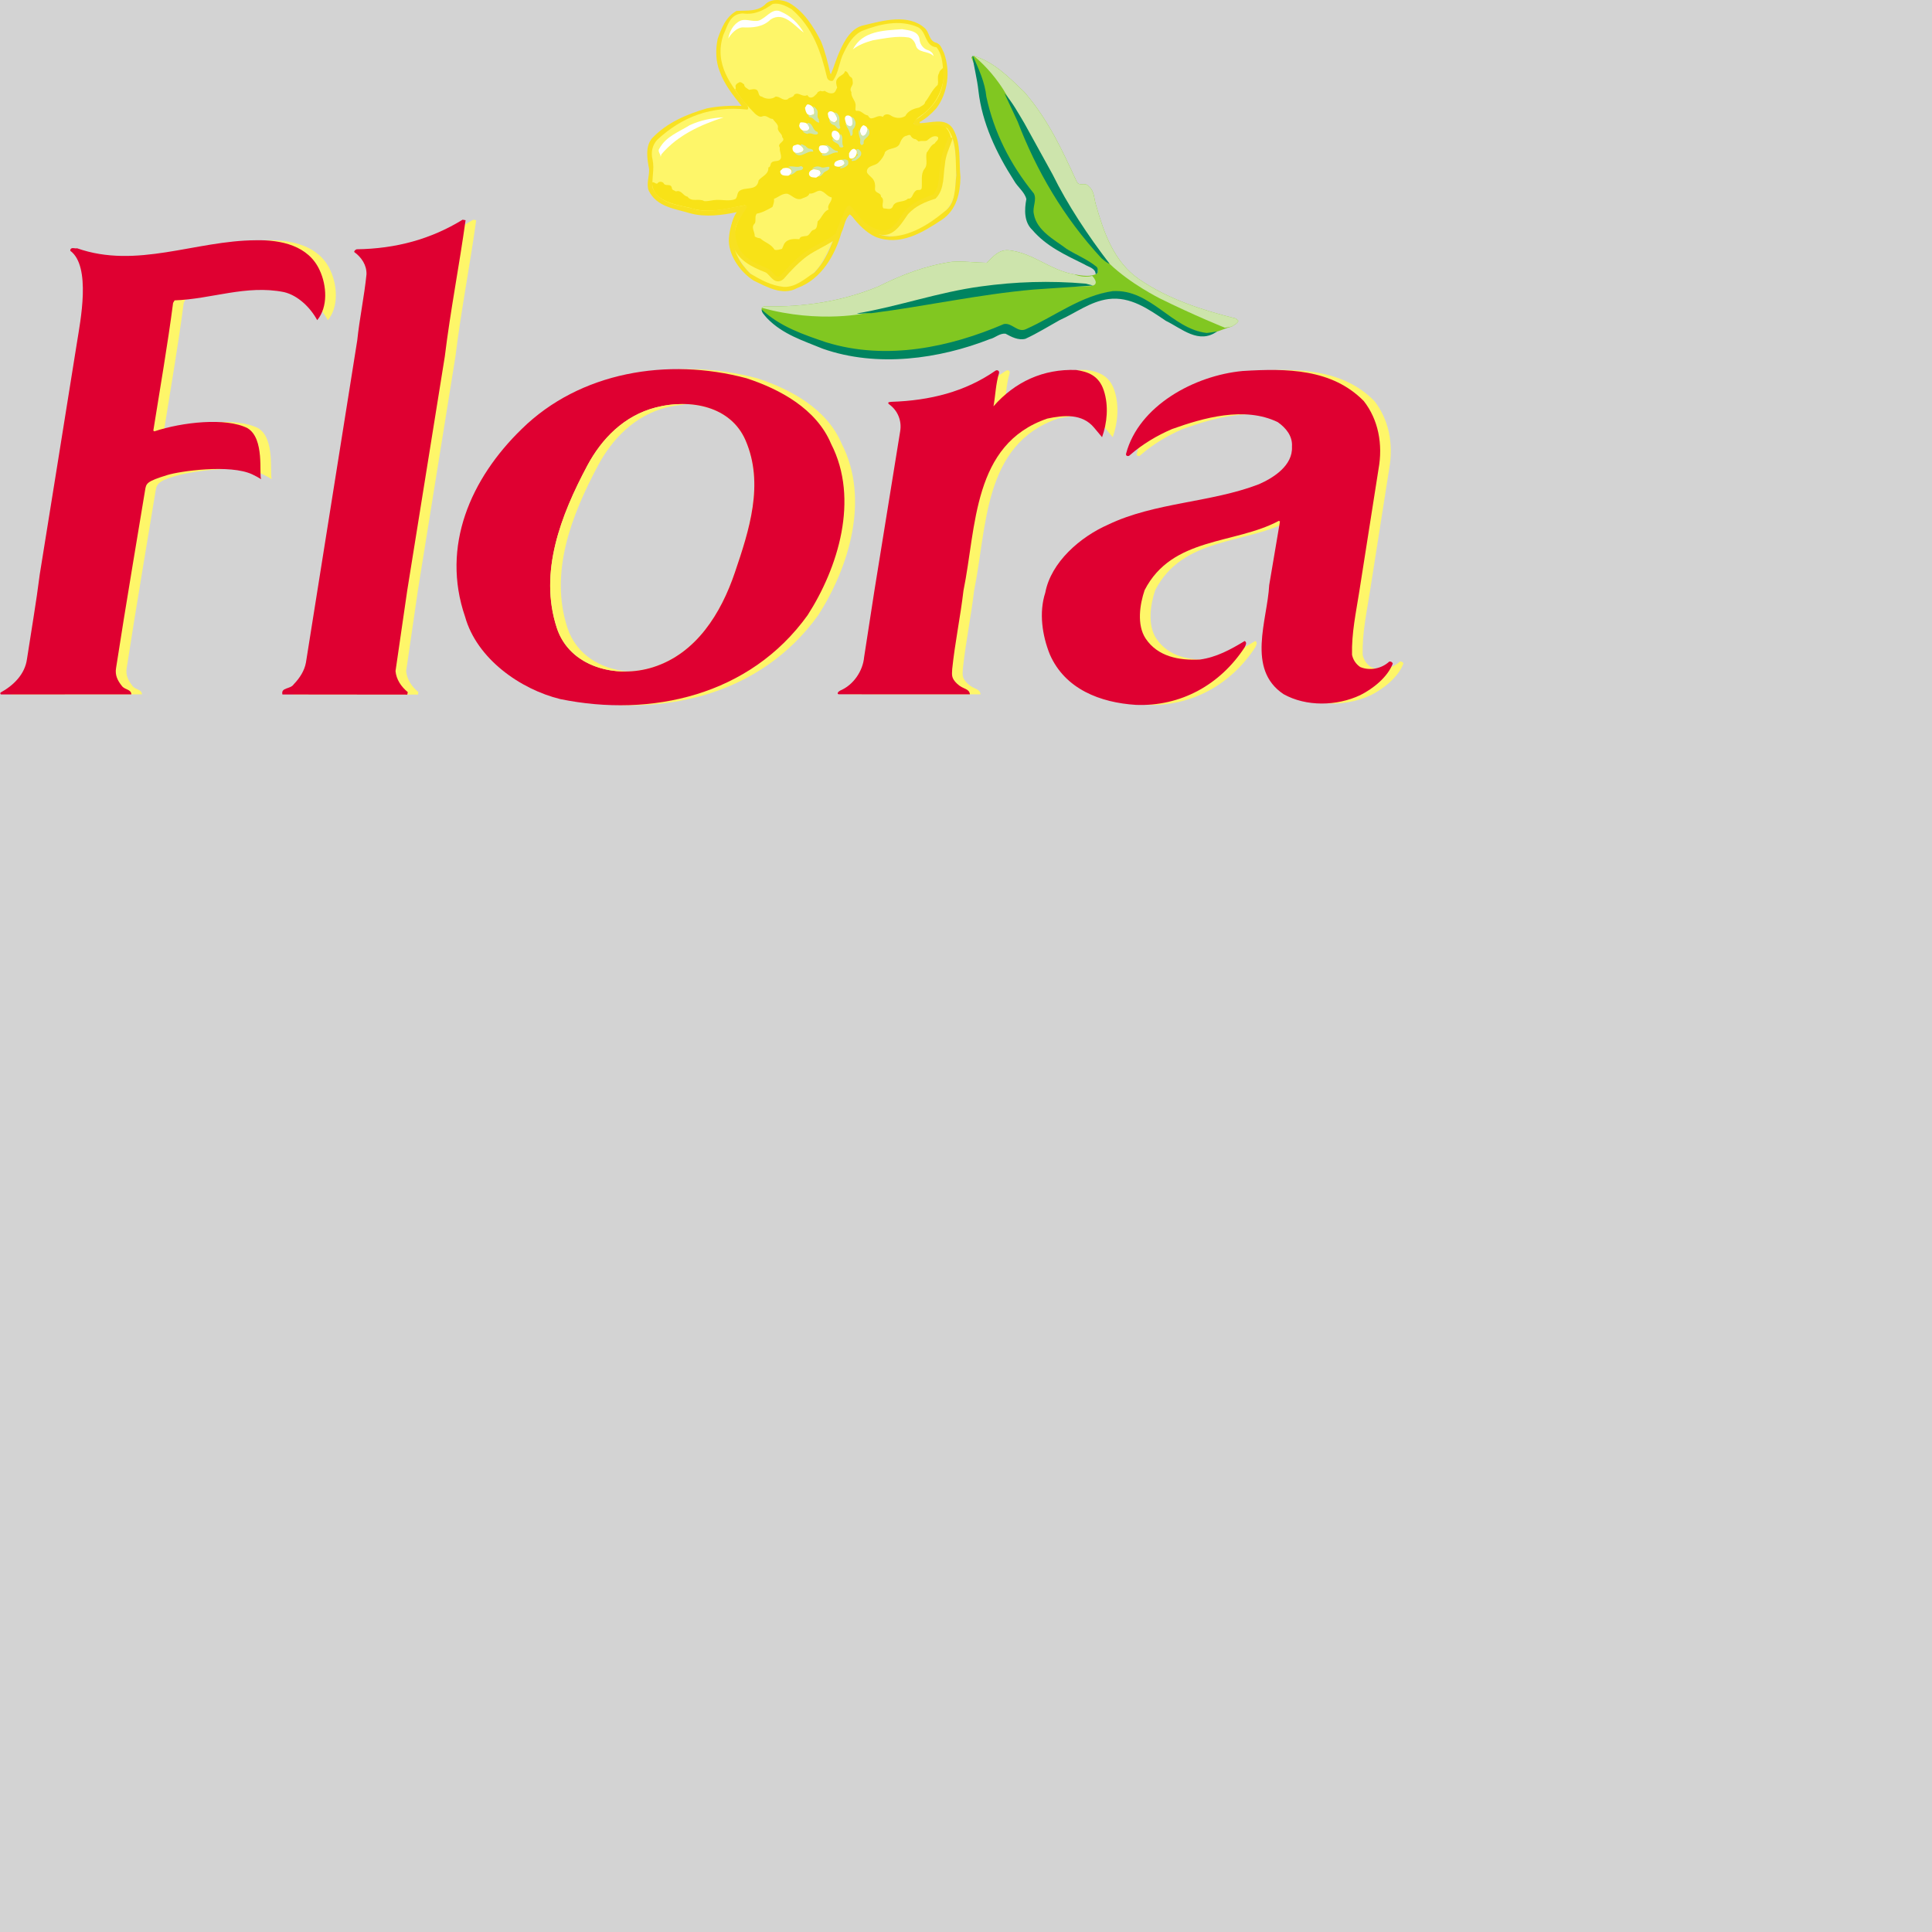 <?xml version="1.0" ?>

<svg xmlns="http://www.w3.org/2000/svg" xmlns:xlink="http://www.w3.org/1999/xlink" viewBox="0 0 515 515"><rect width="100%" height="100%" fill="lightgrey" />
	<g   id="layer1" transform="translate(-485.329,-313.03)">
		<g id="g2579" clip-path="none" transform="matrix(4.421,0,0,-4.426,-1317.503,2503.053)">
			<path id="path2581" d="M 457.111,492.127 C 457.375,491.447 457.553,490.847 457.776,490.142 C 457.91,490.163 457.906,490.166 457.964,490.257 C 458.503,491.249 458.724,492.604 459.935,493.084 C 460.939,493.387 462.29,493.809 463.277,493.15 C 463.507,492.912 463.744,492.682 463.824,492.384 C 463.976,492.19 464.12,492.149 464.286,491.981 C 464.951,491.4 464.702,490.567 464.71,489.858 C 464.684,488.682 463.546,488.002 462.66,487.306 C 462.815,487.192 463.045,487.262 463.246,487.253 C 463.835,487.267 464.76,487.613 465.113,486.849 C 465.493,485.762 465.478,484.545 465.371,483.347 C 465.311,482.6 464.8,481.941 464.115,481.571 C 463.592,481.233 463.094,480.867 462.499,480.72 C 462.062,480.512 461.516,480.563 461.024,480.639 C 460.731,480.665 460.527,480.875 460.25,480.954 C 459.746,481.351 459.27,481.787 458.973,482.308 C 458.852,482.301 458.75,482.118 458.691,482 C 458.188,480.913 457.868,479.737 457.168,478.738 C 456.558,477.967 455.575,477.221 454.546,477.547 C 453.728,477.798 452.985,478.189 452.487,479.014 C 451.827,479.806 451.933,480.991 452.411,481.813 C 452.513,482.008 452.615,482.191 452.717,482.387 C 452.087,482.349 451.365,481.956 450.699,482.026 C 449.448,482.149 448.179,482.211 447.254,483.054 C 446.787,483.677 447.32,484.546 447.057,485.253 C 446.786,486.362 447.946,486.998 448.676,487.473 C 449.924,488.18 450.907,488.403 452.744,488.326 C 452.744,488.326 451.137,490.131 451.188,491.549 C 451.195,492.311 451.433,493.143 451.915,493.764 C 452.424,494.37 453.157,493.846 453.74,494.254 C 454.028,494.429 454.294,494.634 454.641,494.618 C 455.851,494.604 456.662,493.164 457.111,492.127" style="fill:#fef669;fill-rule:nonzero;stroke:none"/>
			<path id="path2583" d="M 456.247,492.848 C 455.715,493.219 455.049,494.159 454.249,493.633 C 453.788,493.172 453.171,493.133 452.557,493.16 C 452.195,493.136 451.871,492.776 451.698,492.489 C 451.769,492.901 452.005,493.372 452.441,493.566 C 452.836,493.723 453.342,493.379 453.716,493.656 C 454.099,493.867 454.415,494.347 454.885,494.099 C 455.45,493.86 455.925,493.411 456.247,492.848" style="fill:#ffffff;fill-rule:nonzero;stroke:none"/>
			<path id="path2585" d="M 463.225,492.483 C 463.239,492.201 463.401,491.927 463.676,491.807 C 463.861,491.759 464.056,491.63 464.074,491.429 C 463.769,491.777 463.104,491.579 462.995,492.119 C 462.936,492.309 462.772,492.516 462.573,492.552 C 461.869,492.664 461.126,492.496 460.412,492.381 C 459.992,492.266 459.544,492.099 459.211,491.833 C 459.796,492.957 461.053,492.968 462.181,493.051 C 462.579,492.98 463.126,492.955 463.225,492.483" style="fill:#ffffff;fill-rule:nonzero;stroke:none"/>
			<path id="path2587" d="M 456.988,488.482 C 457.113,488.276 457.116,488.048 457.052,487.81 C 456.914,487.723 456.74,487.717 456.589,487.63 C 456.544,487.526 456.692,487.532 456.717,487.504 C 456.844,487.352 456.915,487.148 456.84,486.951 C 456.774,486.673 456.459,486.807 456.268,486.735 C 456.084,486.797 455.887,486.873 455.788,487.064 C 455.74,487.187 455.759,487.306 455.792,487.439 C 455.908,487.661 456.124,487.705 456.352,487.708 C 456.409,487.786 456.397,487.826 456.32,487.883 C 456.205,488.009 456.12,488.2 456.195,488.384 C 456.281,488.514 456.318,488.739 456.531,488.73 C 456.719,488.735 456.889,488.647 456.988,488.482" style="fill:#ffffff;fill-rule:nonzero;stroke:none"/>
			<path id="path2589" d="M 458.486,487.88 C 458.557,487.984 458.671,488.126 458.805,488.133 C 459.115,488.2 459.328,487.869 459.451,487.636 C 459.46,487.529 459.416,487.451 459.479,487.354 C 459.586,487.35 459.63,487.441 459.7,487.518 C 459.863,487.578 460.048,487.516 460.177,487.417 C 460.38,487.18 460.261,486.892 460.209,486.626 C 460.163,486.495 460.013,486.434 459.916,486.359 C 459.713,486.314 459.6,486.48 459.485,486.592 C 459.37,486.704 459.473,486.927 459.357,487.012 C 459.084,486.904 458.81,487.05 458.57,487.074 C 458.68,486.828 458.798,486.489 458.614,486.256 C 458.555,486.125 458.396,486.172 458.301,486.123 C 458.142,486.17 457.972,486.245 457.87,486.37 C 457.839,486.572 457.684,486.699 457.8,486.894 C 457.845,487.013 457.958,487.128 457.976,487.234 C 457.767,487.351 457.519,487.495 457.464,487.765 C 457.445,487.927 457.44,488.127 457.526,488.244 C 457.61,488.32 457.704,488.343 457.8,488.392 C 458.134,488.391 458.295,488.089 458.486,487.88" style="fill:#ffffff;fill-rule:nonzero;stroke:none"/>
			<path id="path2591" d="M 451.419,487.741 C 450.048,487.294 448.67,486.687 447.668,485.515 L 447.621,485.356 C 447.63,485.543 447.409,485.687 447.55,485.868 C 447.944,486.599 448.745,486.871 449.378,487.271 C 450.006,487.563 450.708,487.706 451.419,487.741" style="fill:#ffffff;fill-rule:nonzero;stroke:none"/>
			<path id="path2593" d="M 456.527,485.948 C 456.534,485.801 456.593,485.624 456.454,485.51 C 456.217,485.293 455.872,485.349 455.622,485.44 L 455.367,485.719 C 455.373,485.853 455.245,485.979 455.344,486.108 C 455.484,486.236 455.634,486.296 455.809,486.328 C 456.116,486.328 456.378,486.196 456.527,485.948" style="fill:#ffffff;fill-rule:nonzero;stroke:none"/>
			<path id="path2595" d="M 457.924,486.073 C 458.039,485.948 458.098,485.784 458.038,485.627 C 457.92,485.378 457.638,485.364 457.398,485.388 C 457.228,485.462 457.016,485.512 456.931,485.703 C 456.887,485.905 456.975,486.089 457.153,486.188 C 457.411,486.27 457.733,486.282 457.924,486.073" style="fill:#ffffff;fill-rule:nonzero;stroke:none"/>
			<path id="path2597" d="M 459.716,485.779 C 459.742,485.457 459.542,485.185 459.27,485.063 C 458.887,485.188 458.929,484.624 458.58,484.586 C 458.404,484.54 458.174,484.497 458.018,484.598 C 457.888,484.671 457.856,484.846 457.861,484.966 C 457.858,485.207 458.076,485.291 458.242,485.417 C 458.393,485.491 458.64,485.346 458.727,485.502 C 458.779,485.754 458.869,485.977 459.14,486.046 C 459.368,486.075 459.619,485.997 459.716,485.779" style="fill:#ffffff;fill-rule:nonzero;stroke:none"/>
			<path id="path2599" d="M 455.607,484.799 C 455.773,484.618 455.763,484.404 455.674,484.208 C 455.491,484.002 455.157,484.017 454.944,484.04 C 454.79,484.167 454.502,484.327 454.58,484.564 C 454.671,484.814 454.847,484.846 455.064,484.93 C 455.265,484.935 455.451,484.9 455.607,484.799" style="fill:#ffffff;fill-rule:nonzero;stroke:none"/>
			<path id="path2601" d="M 457.404,484.625 C 457.476,484.435 457.481,484.234 457.393,484.064 C 457.174,483.953 456.94,483.803 456.678,483.922 C 456.532,483.955 456.472,484.119 456.397,484.216 C 456.354,484.472 456.538,484.677 456.73,484.802 C 456.972,484.832 457.225,484.794 457.404,484.625" style="fill:#ffffff;fill-rule:nonzero;stroke:none"/>
			<path id="path2603" d="M 469.551,489.264 C 470.996,487.603 471.854,485.724 472.713,483.858 C 472.88,483.548 473.237,483.87 473.432,483.584 C 473.797,483.29 473.746,482.821 473.882,482.421 C 474.347,480.798 474.949,479.037 476.48,477.987 C 478.225,476.796 480.235,476.14 482.304,475.625 C 482.365,475.544 482.393,475.568 482.454,475.486 C 482.406,475.319 482.192,475.238 482.056,475.14 C 481.392,474.979 480.658,474.467 479.984,474.856 C 477.984,475.446 476.575,477.812 474.206,477.111 C 473.14,476.761 472.167,476.196 471.146,475.712 C 470.603,475.348 470.009,475.025 469.372,474.862 C 469.056,474.826 468.818,475.035 468.586,475.113 C 468.563,475.18 468.379,475.163 468.3,475.154 C 467.256,474.724 466.2,474.334 465.11,474.037 C 462.811,473.411 460.056,473.346 457.695,474.033 C 456.358,474.535 454.88,474.823 453.85,475.912 C 453.724,476.023 453.717,476.128 453.711,476.259 L 453.834,476.358 C 456.28,476.295 458.606,476.671 460.749,477.554 C 462.148,478.254 463.592,478.807 465.163,479.039 C 465.834,479.096 466.614,478.989 467.282,478.981 C 467.669,479.353 468.005,479.781 468.593,479.737 C 470.066,479.595 471.123,478.517 472.565,478.284 C 473.019,478.208 473.551,478.102 473.944,478.343 C 474.014,478.444 473.98,478.538 473.933,478.645 C 473.27,479.243 472.46,479.535 471.765,480.016 C 471.017,480.501 470.097,481.191 469.976,482.141 C 469.979,482.442 470.231,482.743 470.077,483.053 C 468.798,484.902 467.586,486.773 467.215,488.941 C 467.087,489.76 466.681,490.515 466.381,491.291 C 466.321,491.385 466.441,491.432 466.507,491.441 C 467.707,491.09 468.615,490.165 469.551,489.264" style="fill:#81c721;fill-rule:nonzero;stroke:none"/>
			<path id="path2605" d="M 482.056,475.14 C 482.192,475.238 482.406,475.319 482.454,475.486 C 482.393,475.568 482.365,475.544 482.304,475.625 C 480.235,476.14 478.225,476.796 476.48,477.987 C 474.949,479.037 474.347,480.798 473.882,482.421 C 473.746,482.821 473.797,483.29 473.432,483.584 C 473.237,483.87 472.88,483.548 472.713,483.858 C 471.854,485.724 470.996,487.603 469.551,489.264 C 468.615,490.165 467.707,491.09 466.507,491.441 C 468.156,490.069 468.827,488.413 468.827,488.413 C 469.543,487.024 471.699,483.025 471.699,483.025 C 472.725,481.113 474.692,478.921 474.692,478.921 C 475.925,477.73 477.712,476.84 477.712,476.84 C 479.743,475.832 481.644,475.07 481.644,475.07 L 482.056,475.14" style="fill:#cde4ac;fill-rule:nonzero;stroke:none"/>
			<path id="path2607" d="M 463.561,488.034 C 463.239,487.761 463.059,487.755 462.889,487.36 L 463.016,487.29 C 463.651,487.292 463.998,487.37 464.63,487.269 C 464.859,487.169 465.07,486.81 465.111,486.549 C 464.948,486.011 464.671,485.529 464.635,484.934 C 464.519,484.264 464.62,483.509 464.133,482.983 C 463.516,482.786 462.911,482.537 462.437,482.011 C 462.094,481.531 461.704,480.794 461.043,480.807 C 460.138,480.88 459.625,481.514 459.001,482.147 C 458.847,482.191 458.483,481.239 458.279,480.637 C 457.758,480.229 456.911,479.849 456.391,479.467 C 455.87,479.085 455.371,478.56 454.964,478.083 C 454.535,477.723 454.328,478.405 453.996,478.522 C 453.255,478.809 452.376,479.219 452.124,480.084 C 452.166,480.16 452.09,480.228 452.094,480.318 C 451.99,481.261 452.472,481.742 452.77,482.405 L 452.706,482.446 C 451.637,482.267 450.535,481.895 449.344,482.302 C 448.435,482.497 447.134,482.715 447.107,483.813 C 447.214,483.887 447.286,483.729 447.416,483.75 C 447.512,483.889 447.681,483.895 447.793,483.787 C 447.9,483.537 448.235,483.809 448.3,483.483 C 448.295,483.353 448.463,483.347 448.539,483.279 C 448.88,483.396 448.969,483.004 449.24,482.967 C 449.498,482.608 449.924,482.89 450.253,482.695 C 450.486,482.674 450.748,482.767 451.008,482.77 C 451.358,482.783 451.782,482.676 452.124,482.819 C 452.272,482.943 452.216,483.178 452.363,483.302 C 452.724,483.586 453.438,483.274 453.528,483.945 C 453.732,484.196 454.151,484.31 454.115,484.726 C 454.232,484.734 454.237,484.864 454.267,484.953 C 454.393,485.221 454.773,484.986 454.876,485.293 C 454.91,485.499 454.775,485.712 454.809,485.918 C 454.599,486.198 455.224,486.278 454.95,486.547 C 454.97,486.741 454.689,486.855 454.685,487.089 C 454.758,487.294 454.505,487.459 454.382,487.645 C 454.149,487.641 454.016,487.905 453.753,487.798 C 453.595,487.727 453.431,487.863 453.318,487.958 C 452.856,488.416 452.421,488.912 452.105,489.443 C 452.208,489.439 452.098,489.598 452.152,489.674 C 452.182,489.764 452.274,489.799 452.354,489.848 C 452.472,489.895 452.559,489.788 452.66,489.72 C 452.653,489.551 452.845,489.492 452.958,489.397 C 453.102,489.418 453.299,489.488 453.437,489.379 C 453.562,489.257 453.501,489.001 453.721,488.992 C 453.961,488.827 454.323,488.814 454.55,488.987 C 454.823,489.015 454.98,488.711 455.283,488.829 C 455.392,488.98 455.61,488.907 455.682,489.112 C 455.949,489.296 456.168,488.925 456.472,489.082 C 456.496,489.029 456.546,488.975 456.596,488.947 C 456.801,488.875 456.938,489.077 457.059,489.189 C 457.076,489.292 457.18,489.288 457.246,489.337 C 457.336,489.308 457.413,489.292 457.506,489.34 C 457.658,489.244 457.835,489.146 458.032,489.204 C 458.177,489.263 458.196,489.418 458.265,489.532 C 458.219,489.689 458.15,489.925 458.286,490.075 C 458.423,490.278 458.669,490.281 458.743,490.525 C 458.95,490.504 458.927,490.245 459.092,490.161 C 459.219,490.092 459.188,489.937 459.209,489.82 C 459.215,489.625 458.963,489.479 459.123,489.266 C 459.084,488.93 459.414,488.736 459.376,488.414 C 459.385,488.31 459.328,488.195 459.417,488.127 C 459.717,488.193 459.835,487.891 460.119,487.854 C 460.168,487.774 460.204,487.708 460.294,487.679 C 460.553,487.669 460.744,487.921 461.023,487.768 C 461.095,487.946 461.315,487.951 461.455,487.881 C 461.72,487.689 462.081,487.637 462.373,487.82 C 462.541,488.15 462.896,488.267 463.209,488.332 C 463.343,488.431 463.552,488.488 463.572,488.668 C 463.844,488.995 463.976,489.392 464.324,489.69 C 464.397,489.92 464.266,490.21 464.416,490.412 C 464.408,490.529 464.62,490.695 464.7,490.757 C 464.791,489.742 464.35,488.678 463.561,488.034 z M 456.515,488.523 C 456.399,488.527 456.393,488.385 456.326,488.323 C 456.347,488.179 456.38,488.022 456.48,487.928 C 456.593,487.846 456.737,487.866 456.856,487.926 C 456.924,488.015 456.863,488.121 456.867,488.224 C 456.808,488.382 456.683,488.49 456.515,488.523 z M 457.742,488.048 C 457.661,487.961 457.735,487.867 457.731,487.776 C 457.791,487.645 457.874,487.447 458.069,487.453 C 458.159,487.436 458.214,487.525 458.255,487.588 C 458.3,487.729 458.188,487.85 458.128,487.982 C 458.028,488.076 457.85,488.174 457.742,488.048 z M 458.822,487.839 C 458.756,487.802 458.714,487.713 458.736,487.621 C 458.77,487.478 458.79,487.321 458.916,487.226 C 459.017,487.157 459.12,487.153 459.177,487.281 C 459.233,487.395 459.199,487.526 459.191,487.656 C 459.119,487.788 458.98,487.897 458.822,487.839 z M 456.072,487.438 C 456.007,487.414 455.99,487.311 455.974,487.234 C 455.995,487.104 456.081,486.997 456.209,486.94 C 456.337,486.896 456.48,486.917 456.575,487.03 C 456.579,487.12 456.595,487.211 456.52,487.291 C 456.409,487.425 456.254,487.444 456.072,487.438 z M 459.838,487.268 C 459.704,487.17 459.648,487.055 459.642,486.9 C 459.664,486.795 459.686,486.691 459.775,486.636 C 459.85,486.568 459.942,486.616 460.01,486.679 C 460.066,486.793 460.122,486.921 460.089,487.064 C 460.067,487.169 459.941,487.252 459.838,487.268 z M 457.969,486.873 C 457.927,486.784 457.923,486.693 457.958,486.588 C 458.032,486.482 458.129,486.31 458.299,486.355 C 458.417,486.376 458.435,486.518 458.427,486.648 C 458.409,486.843 458.131,487.048 457.969,486.873 z M 462.679,486.668 C 462.615,486.696 462.524,486.673 462.471,486.637 C 462.263,486.619 462.138,486.403 462.067,486.237 C 461.946,485.788 461.408,485.951 461.15,485.65 C 461.089,485.406 460.938,485.204 460.75,485.017 C 460.534,484.792 460.07,484.862 460.055,484.473 C 460.063,484.343 460.215,484.247 460.315,484.139 C 460.553,483.936 460.569,483.676 460.546,483.418 C 460.549,483.158 460.915,483.222 460.905,482.963 C 461.182,482.758 460.887,482.484 461.059,482.258 C 461.254,482.263 461.47,482.138 461.607,482.34 C 461.74,482.776 462.264,482.575 462.534,482.849 C 462.843,482.799 462.781,483.229 463.072,483.36 C 463.163,483.383 463.329,483.325 463.361,483.479 C 463.401,483.84 463.29,484.324 463.522,484.626 C 463.765,484.902 463.572,485.273 463.663,485.619 C 463.826,485.807 463.9,486.064 464.151,486.171 C 464.195,486.299 464.431,486.38 464.334,486.566 C 464.08,486.692 463.865,486.493 463.678,486.344 C 463.533,486.285 463.328,486.358 463.183,486.285 L 463.007,486.422 C 462.877,486.427 462.738,486.523 462.679,486.668 z M 457.276,486.044 C 457.172,486.022 457.141,485.881 457.175,485.776 C 457.237,485.683 457.296,485.551 457.44,485.571 C 457.581,485.54 457.713,485.587 457.781,485.688 C 457.824,485.777 457.788,485.869 457.739,485.936 C 457.627,486.057 457.433,486.077 457.276,486.044 z M 455.866,486.111 C 455.774,486.062 455.605,486.069 455.588,485.953 C 455.56,485.889 455.568,485.759 455.63,485.692 C 455.741,485.545 455.911,485.591 456.055,485.624 C 456.134,485.66 456.279,485.719 456.232,485.85 C 456.173,485.995 456.021,486.092 455.866,486.111 z M 459.239,485.84 C 459.108,485.806 459.052,485.691 458.982,485.577 C 458.992,485.486 458.946,485.293 459.074,485.263 C 459.164,485.233 459.269,485.281 459.337,485.356 C 459.419,485.457 459.475,485.584 459.442,485.728 C 459.392,485.769 459.343,485.862 459.239,485.84 z M 458.159,485.064 C 458.105,485.001 458.049,484.887 458.124,484.819 C 458.239,484.763 458.367,484.745 458.486,484.792 C 458.552,484.816 458.762,484.899 458.715,485.03 L 458.728,485.029 C 458.648,485.292 458.306,485.162 458.159,485.064 z M 454.982,484.667 C 454.952,484.577 454.783,484.558 454.842,484.413 C 454.899,484.203 455.146,484.233 455.315,484.226 C 455.42,484.274 455.527,484.361 455.52,484.504 C 455.451,484.74 455.152,484.712 454.982,484.667 z M 456.859,484.621 C 456.728,484.587 456.517,484.479 456.574,484.282 C 456.645,484.098 456.853,484.129 456.995,484.11 C 457.102,484.197 457.337,484.24 457.254,484.438 C 457.223,484.633 457,484.577 456.859,484.621 z M 457.212,483.325 C 456.991,483.307 456.841,483.118 456.596,483.154 C 456.523,482.936 456.263,482.92 456.078,482.823 C 455.738,482.759 455.555,483.038 455.273,483.139 C 454.964,483.177 454.734,482.939 454.458,482.833 C 454.477,482.651 454.419,482.498 454.362,482.344 C 454.057,482.175 453.765,482.004 453.413,481.94 C 453.29,481.776 453.373,481.578 453.314,481.373 C 453.032,481.125 453.307,480.855 453.296,480.57 C 453.384,480.502 453.512,480.471 453.628,480.454 C 453.878,480.211 454.29,480.118 454.484,479.773 C 454.624,479.716 454.796,479.787 454.939,479.821 L 455.067,480.114 C 455.261,480.444 455.675,480.428 455.986,480.403 C 456.032,480.596 456.238,480.562 456.382,480.595 C 456.628,480.599 456.654,480.948 456.862,480.966 C 457.073,481.036 457.056,481.283 457.089,481.476 C 457.343,481.673 457.423,482.072 457.752,482.189 C 457.62,482.479 457.963,482.635 457.935,482.921 C 457.651,482.958 457.509,483.3 457.212,483.325" style="fill:#f8e217;fill-rule:nonzero;stroke:none"/>
			<path id="path2609" d="M 466.451,491.433 C 466.812,490.626 467.175,489.846 467.261,488.983 C 467.716,486.862 468.684,484.923 470.124,483.156 C 470.325,482.765 470.02,482.328 470.125,481.914 C 470.301,480.91 471.382,480.359 472.096,479.824 C 472.681,479.458 473.339,479.197 473.893,478.751 C 473.999,478.664 473.978,478.501 473.973,478.392 C 473.917,478.354 473.927,478.272 473.847,478.316 C 473.834,478.658 473.414,478.73 473.162,478.891 C 472.053,479.443 470.888,479.957 470.03,480.963 C 469.531,481.434 469.549,482.171 469.672,482.82 C 469.568,483.248 469.144,483.539 468.928,483.93 C 467.853,485.6 467.003,487.411 466.784,489.331 C 466.706,490.057 466.517,490.748 466.424,491.434 L 466.451,491.433" style="fill:#008460;fill-rule:nonzero;stroke:none"/>
			<path id="path2611" d="M 457.287,492.326 C 457.546,491.698 457.698,491.049 457.85,490.387 L 457.887,490.346 C 458.078,490.782 458.206,491.261 458.411,491.71 C 458.689,492.325 459.108,493.143 459.887,493.29 C 461.014,493.563 462.554,494.001 463.546,493.115 C 463.835,492.853 463.8,492.383 464.186,492.247 C 464.51,492.179 464.574,491.862 464.706,491.619 C 465.112,490.5 464.932,489.199 464.247,488.288 C 463.956,487.961 463.587,487.638 463.238,487.459 L 463.248,487.393 C 463.903,487.388 464.798,487.764 465.249,487.049 C 465.757,486.173 465.599,485.054 465.699,484.132 C 465.68,483.19 465.474,482.165 464.568,481.567 C 463.405,480.797 462.056,479.97 460.59,480.538 C 460.026,480.788 459.513,481.31 459.144,481.812 L 459.03,481.896 C 458.716,481.61 458.707,481.152 458.52,480.794 C 458.141,479.45 457.312,477.983 455.859,477.462 C 454.971,476.968 454.016,477.537 453.247,477.901 C 452.382,478.44 451.662,479.522 451.738,480.473 C 451.778,481.035 451.955,481.578 452.239,482.036 C 451.366,481.855 450.337,481.707 449.406,481.961 C 448.49,482.241 447.394,482.332 446.904,483.325 C 446.74,483.725 446.946,484.2 446.927,484.62 C 446.811,485.215 446.677,485.981 447.107,486.485 C 448.017,487.437 449.206,487.93 450.401,488.279 C 451.076,488.418 451.812,488.461 452.504,488.428 C 451.997,489.055 451.453,489.736 451.188,490.495 C 450.941,491.083 450.924,491.83 451.059,492.466 C 451.286,493.097 451.542,493.792 452.201,494.153 C 452.831,494.189 453.521,494.091 453.977,494.593 C 454.359,494.915 454.984,494.833 455.38,494.631 C 456.272,494.117 456.844,493.186 457.287,492.326 z M 454.368,494.565 C 453.818,494.177 453.291,493.9 452.564,494.001 C 451.778,493.958 451.664,493.255 451.398,492.693 C 450.823,490.957 451.858,489.645 452.865,488.448 C 452.875,488.381 452.961,488.243 452.84,488.209 C 450.669,488.451 448.918,487.775 447.416,486.39 C 447.122,486.07 447.021,485.634 447.134,485.201 C 447.264,484.594 447.066,484.069 447.145,483.477 C 447.64,482.425 448.839,482.488 449.781,482.176 C 450.783,481.995 451.768,482.309 452.732,482.45 C 452.77,482.408 452.848,482.378 452.818,482.299 C 452.432,481.729 452.086,481.244 452,480.553 C 451.935,479.741 452.443,478.883 453.041,478.32 C 453.661,477.957 454.283,477.607 455.037,477.531 C 455.766,477.496 456.309,478.018 456.886,478.391 C 457.752,479.285 458.034,480.447 458.471,481.536 C 458.671,481.833 458.749,482.475 459.044,482.418 C 459.362,482.122 459.754,481.523 460.032,481.202 C 460.45,480.768 460.798,480.636 461.406,480.567 C 462.629,480.562 463.79,481.282 464.717,482.053 C 465.432,482.554 465.356,483.466 465.446,484.25 C 465.395,485.134 465.503,486.322 464.902,487.085 C 464.265,487.396 463.895,487.222 463.246,487.253 C 463.126,487.245 463.004,487.211 462.916,487.309 C 462.868,487.418 462.913,487.536 463.009,487.598 C 464.067,488.309 464.777,489.185 464.657,490.566 C 464.614,491.063 464.572,491.572 464.258,491.961 C 463.53,492.023 463.679,492.911 463.12,493.178 C 462.026,493.658 460.775,493.343 459.772,492.95 C 459.201,492.683 458.914,492.145 458.664,491.636 C 458.386,491.115 458.363,490.425 458.008,489.948 C 457.886,489.9 457.716,489.962 457.657,490.125 C 457.303,491.624 456.817,493.144 455.527,494.247 C 455.204,494.436 454.772,494.666 454.368,494.565" style="fill:#f8e121;fill-rule:nonzero;stroke:none"/>
			<path id="path2613" d="M 457.059,488.177 C 457.148,488.009 457.002,487.783 457.159,487.626 C 457.142,487.559 457.194,487.502 457.177,487.421 C 456.959,487.43 456.836,487.749 456.604,487.746 C 456.565,487.788 456.525,487.817 456.542,487.885 C 456.636,487.853 456.787,487.861 456.886,487.952 C 456.892,488.102 456.886,488.266 456.81,488.405 C 456.918,488.374 456.995,488.261 457.059,488.177" style="fill:#cde4ac;fill-rule:nonzero;stroke:none"/>
			<path id="path2615" d="M 458.392,487.751 C 458.425,487.559 458.359,487.289 458.461,487.12 C 458.434,487.122 458.431,487.067 458.389,487.042 C 458.239,487.048 458.206,487.227 458.072,487.273 C 457.909,487.308 457.806,487.449 457.785,487.6 C 457.89,487.5 458.011,487.454 458.134,487.448 C 458.285,487.469 458.265,487.647 458.242,487.744 C 458.22,487.868 458.113,487.927 458.09,488.023 C 458.269,488.057 458.343,487.876 458.392,487.751" style="fill:#cde4ac;fill-rule:nonzero;stroke:none"/>
			<path id="path2617" d="M 459.363,487.478 C 459.41,487.298 459.321,487.125 459.206,486.993 C 459.175,486.899 459.247,486.677 459.122,486.628 L 459.068,486.63 C 459.038,486.905 458.87,487.117 458.757,487.353 C 458.865,487.308 458.968,487.181 459.093,487.216 C 459.248,487.332 459.186,487.472 459.165,487.636 L 459.143,487.76 C 459.279,487.741 459.313,487.589 459.363,487.478" style="fill:#cde4ac;fill-rule:nonzero;stroke:none"/>
			<path id="path2619" d="M 457.085,486.865 C 457.084,486.824 457.136,486.781 457.094,486.742 C 456.87,486.615 456.69,486.868 456.466,486.742 C 456.358,486.773 456.237,486.82 456.173,486.918 C 456.255,486.914 456.5,486.89 456.574,487.037 C 456.622,487.199 456.434,487.275 456.481,487.41 C 456.835,487.395 456.748,486.948 457.085,486.865" style="fill:#cde4ac;fill-rule:nonzero;stroke:none"/>
			<path id="path2621" d="M 460.19,486.705 C 460.099,486.504 459.81,486.435 459.867,486.173 C 459.837,486.12 459.765,486.028 459.7,486.099 C 459.608,486.171 459.669,486.332 459.659,486.414 C 459.612,486.594 459.511,486.789 459.587,486.977 C 459.629,486.989 459.64,486.934 459.625,486.893 C 459.703,486.808 459.656,486.674 459.777,486.628 C 460.023,486.631 460.048,486.902 460.138,487.076 C 460.202,486.978 460.236,486.826 460.19,486.705" style="fill:#cde4ac;fill-rule:nonzero;stroke:none"/>
			<path id="path2623" d="M 458.644,485.98 C 458.573,485.901 458.45,485.906 458.399,485.99 C 458.355,486.238 457.971,486.186 457.969,486.473 C 458.118,486.453 458.232,486.229 458.361,486.388 C 458.474,486.465 458.413,486.631 458.472,486.738 C 458.682,486.538 458.491,486.218 458.644,485.98" style="fill:#cde4ac;fill-rule:nonzero;stroke:none"/>
			<path id="path2625" d="M 458.291,485.708 C 458.318,485.694 458.303,485.653 458.302,485.626 C 457.948,485.668 457.715,485.323 457.353,485.462 C 457.331,485.599 457.463,485.484 457.521,485.564 C 457.63,485.573 457.676,485.666 457.746,485.718 C 457.807,485.866 457.635,485.996 457.571,486.094 C 457.869,486.04 457.992,485.735 458.291,485.708" style="fill:#cde4ac;fill-rule:nonzero;stroke:none"/>
			<path id="path2627" d="M 456.66,485.846 C 456.727,485.816 456.808,485.813 456.818,485.717 L 456.816,485.676 C 456.41,485.748 456.101,485.229 455.734,485.572 L 455.735,485.599 C 455.872,485.607 456.047,485.572 456.174,485.662 C 456.232,485.728 456.263,485.822 456.225,485.892 L 456.055,486.063 C 456.115,486.197 456.245,486.041 456.353,486.023 C 456.418,485.939 456.523,485.838 456.66,485.846" style="fill:#cde4ac;fill-rule:nonzero;stroke:none"/>
			<path id="path2629" d="M 459.708,485.648 C 459.766,485.4 459.542,485.273 459.373,485.144 C 459.291,485.147 459.206,485.082 459.14,485.126 C 459.133,485.29 459.418,485.237 459.412,485.415 C 459.411,485.401 459.522,485.437 459.51,485.493 L 459.458,485.549 C 459.503,485.629 459.478,485.685 459.414,485.797 C 459.541,485.887 459.645,485.76 459.708,485.648" style="fill:#cde4ac;fill-rule:nonzero;stroke:none"/>
			<path id="path2631" d="M 458.922,485.135 C 458.931,485.026 458.968,484.943 458.883,484.851 C 458.755,484.733 458.602,484.672 458.438,484.665 C 458.443,484.788 458.62,484.78 458.666,484.901 L 458.653,484.915 C 458.764,484.951 458.659,485.051 458.648,485.12 L 458.528,485.18 C 458.68,485.228 458.803,485.223 458.922,485.135" style="fill:#cde4ac;fill-rule:nonzero;stroke:none"/>
			<path id="path2633" d="M 457.787,484.761 C 457.859,484.54 457.545,484.526 457.444,484.393 C 457.372,484.301 457.284,484.168 457.148,484.174 C 457.193,484.281 457.362,484.397 457.23,484.512 C 457.057,484.601 456.937,484.661 456.744,484.628 C 456.873,484.773 457.052,484.82 457.255,484.756 C 457.427,484.653 457.597,484.783 457.787,484.761" style="fill:#cde4ac;fill-rule:nonzero;stroke:none"/>
			<path id="path2635" d="M 456.216,484.719 C 456.193,484.501 455.937,484.581 455.811,484.504 C 455.697,484.4 455.584,484.296 455.433,484.275 C 455.464,484.369 455.59,484.445 455.526,484.557 C 455.503,484.654 455.397,484.727 455.303,484.758 C 455.539,484.857 455.832,484.681 456.083,484.806 C 456.138,484.804 456.162,484.748 456.216,484.719" style="fill:#cde4ac;fill-rule:nonzero;stroke:none"/>
			<path id="path2637" d="M 480.546,474.755 C 480.765,474.773 480.971,474.805 481.178,474.851 C 480.065,474.052 479.043,475.024 478.08,475.488 C 477.045,476.187 475.946,476.971 474.615,476.796 C 473.53,476.651 472.655,475.965 471.681,475.529 C 470.996,475.149 470.323,474.727 469.613,474.403 C 469.172,474.299 468.772,474.521 468.412,474.713 C 468.045,474.743 467.787,474.453 467.47,474.385 C 464.43,473.191 460.682,472.655 457.401,473.805 C 456.221,474.292 454.995,474.659 454.04,475.641 C 453.838,475.879 453.727,475.968 453.708,476.174 C 454.824,475.13 456.223,474.661 457.608,474.192 C 461.259,473.067 465.102,473.913 468.314,475.291 C 468.823,475.392 469.149,474.723 469.68,475 C 471.405,475.773 472.972,477.002 474.881,477.276 C 477.179,477.409 478.414,475.01 480.546,474.755" style="fill:#008460;fill-rule:nonzero;stroke:none"/>
			<path id="path2639" d="M 469.553,487.384 L 471.251,484.309 C 472.168,482.455 473.373,480.643 474.692,478.921 C 474.516,478.97 474.346,479.141 474.201,479.256 C 471.905,481.729 470.278,484.541 469.148,487.483 L 468.348,489.196 C 468.83,488.656 469.184,488 469.553,487.384" style="fill:#008460;fill-rule:nonzero;stroke:none"/>
			<path id="path2641" stroke-miterlimit="4" d="M 465.104,486.531 C 464.941,485.993 464.664,485.511 464.628,484.916 C 464.512,484.247 464.613,483.491 464.126,482.965 C 463.509,482.768 462.903,482.519 462.43,481.993 C 462.087,481.514 461.696,480.777 461.036,480.789 C 460.131,480.862 459.625,481.514 459.001,482.147 M 458.224,480.604 C 457.703,480.197 456.887,479.868 456.367,479.486 C 455.887,479.134 455.374,478.61 454.94,478.102 C 454.512,477.742 454.304,478.424 453.972,478.54 C 453.231,478.828 452.352,479.237 452.1,480.102 C 451.708,481.413 452.479,482.161 452.479,482.161" style="fill:none;stroke:#f8e121;stroke-width:0.27;stroke-linecap:butt;stroke-linejoin:miter;stroke-miterlimit:4"/>
			<path id="path2643" d="M 453.681,476.28 C 457.256,475.286 460.122,475.973 460.122,475.973 C 461.597,476.177 465.983,477.13 465.983,477.13 C 468.481,477.506 473.553,477.578 473.553,477.578 C 474.177,477.657 473.642,478.192 473.642,478.192 C 473.071,478.053 472.565,478.284 472.565,478.284 C 471.123,478.517 470.066,479.595 468.593,479.737 C 468.005,479.781 467.669,479.353 467.282,478.981 C 466.614,478.989 465.834,479.096 465.163,479.039 C 463.592,478.807 462.148,478.254 460.749,477.554 C 458.606,476.671 456.28,476.295 453.834,476.358 L 453.711,476.259" style="fill:#cde4ac;fill-rule:nonzero;stroke:none"/>
			<path id="path2645" d="M 473.694,477.613 L 470.108,477.37 C 466.78,477.076 463.61,476.365 460.317,475.946 C 460.045,475.971 459.714,475.89 459.443,475.929 C 461.972,476.353 464.384,477.219 466.95,477.56 C 468.996,477.841 471.073,477.916 473.249,477.727 L 473.694,477.613" style="fill:#008460;fill-rule:nonzero;stroke:none"/>
			<path id="path2647" d="M 436.501,481.546 C 436.124,478.831 435.581,476.07 435.249,473.34 L 432.986,459.265 L 432.277,454.392 C 432.323,453.895 432.609,453.457 433.017,453.125 L 432.986,452.974 L 425.459,452.982 C 425.353,453.42 425.941,453.291 426.138,453.593 C 426.5,453.97 426.786,454.408 426.877,454.905 L 429.969,474.305 C 430.105,475.618 430.392,476.945 430.527,478.288 C 430.542,478.846 430.226,479.314 429.788,479.63 C 429.773,479.706 429.879,479.781 429.939,479.796 C 432.307,479.826 434.435,480.415 436.32,481.576 L 436.501,481.546" style="fill:#fef669;fill-rule:nonzero;stroke:none"/>
			<path id="path2649" d="M 427.706,478.529 C 428.129,477.624 428.219,476.327 427.556,475.527 C 427.148,476.281 426.394,477.021 425.549,477.217 C 423.317,477.868 422.55,477.73 419.12,477.058 L 418.866,476.568 C 418.535,474.019 418.082,471.439 417.675,468.875 L 417.735,468.829 C 419.409,469.387 422.053,469.678 423.347,469.025 C 424.403,468.407 424.033,466.227 424.176,465.948 C 423.995,466.057 423.863,466.133 423.648,466.235 C 422.301,466.873 419.433,466.414 418.711,466.229 C 417.421,465.9 417.245,465.706 417.177,465.284 C 417,464.19 415.94,457.922 415.427,454.573 C 415.352,454.136 415.533,453.804 415.774,453.502 C 415.94,453.261 416.347,453.304 416.347,452.987 L 408.488,452.986 C 408.427,453.017 408.457,453.049 408.457,453.094 C 409.257,453.532 409.936,454.211 410.057,455.117 C 410.313,456.806 410.615,458.526 410.826,460.215 C 410.826,460.215 412.864,472.857 413.074,474.2 C 413.266,475.429 413.882,478.528 412.603,479.467 C 412.603,479.738 412.92,479.573 413.011,479.618 C 416.616,478.351 420.209,480.324 423.86,480.339 C 425.368,480.37 427.028,480.023 427.706,478.529" style="fill:#fef669;fill-rule:nonzero;stroke:none"/>
			<path id="path2651" d="M 490.658,470.655 C 491.533,469.538 491.82,468.06 491.548,466.566 L 490.386,459.175 C 490.19,457.922 489.919,456.685 489.949,455.373 C 490.009,455.086 490.175,454.815 490.447,454.634 C 491.035,454.392 491.744,454.543 492.197,454.966 C 492.287,454.981 492.378,454.936 492.408,454.845 C 492.091,454.015 491.201,453.321 490.447,452.944 C 489.044,452.281 487.188,452.235 485.815,453.005 C 483.568,454.513 484.85,457.47 484.956,459.567 L 485.604,463.398 L 485.544,463.444 C 482.874,462.011 479.102,462.493 477.443,459.265 C 477.156,458.42 476.96,457.183 477.503,456.354 C 478.243,455.252 479.525,455.026 480.777,455.086 C 481.773,455.222 482.632,455.69 483.477,456.203 C 483.643,456.112 483.522,455.931 483.477,455.826 C 481.999,453.563 479.615,452.25 476.915,452.356 C 474.788,452.492 472.646,453.291 471.726,455.403 C 471.273,456.535 471.062,457.907 471.454,459.114 C 471.801,460.955 473.566,462.478 475.256,463.217 C 478.062,464.56 481.441,464.53 484.337,465.646 C 485.197,466.023 486.389,466.762 486.328,467.909 C 486.374,468.543 485.966,469.04 485.469,469.387 C 483.462,470.353 480.988,469.644 479.087,468.965 C 478.182,468.573 477.338,468.075 476.553,467.396 C 476.483,467.302 476.285,467.33 476.327,467.487 C 477.089,470.363 480.43,472.193 483.357,472.465 C 486.027,472.631 488.742,472.601 490.658,470.655" style="fill:#fef669;fill-rule:nonzero;stroke:none"/>
			<path id="path2653" d="M 474.984,471.288 C 475.286,470.366 475.18,469.323 474.879,468.478 C 474.748,468.631 474.616,468.792 474.396,469.055 C 473.681,469.911 472.57,469.81 471.575,469.599 C 467.064,468.06 467.306,463.067 466.521,459.235 C 466.34,457.681 466.008,456.112 465.842,454.513 C 465.827,454.166 465.771,453.974 466.144,453.623 C 466.517,453.272 466.853,453.369 466.913,452.991 L 458.988,452.993 C 458.871,453.056 458.975,453.15 459.084,453.216 C 459.884,453.548 460.457,454.392 460.532,455.237 L 461.151,459.235 L 462.705,468.829 C 462.81,469.433 462.584,470.066 462.041,470.458 C 461.935,470.545 461.973,470.602 462.192,470.609 C 464.5,470.685 466.612,471.213 468.422,472.465 C 468.545,472.563 468.705,472.487 468.663,472.329 C 468.467,471.695 468.452,471.002 468.331,470.338 C 469.629,471.816 471.333,472.601 473.325,472.525 C 474.004,472.42 474.682,472.21 474.984,471.288" style="fill:#fef669;fill-rule:nonzero;stroke:none"/>
			<path id="path2655" d="M 458.541,468.075 C 460.261,464.726 458.948,460.593 457.123,457.757 C 453.638,452.914 447.695,451.587 442.219,452.703 C 439.805,453.291 437.18,455.132 436.471,457.666 C 435.008,461.92 436.818,465.993 439.88,468.965 C 443.395,472.42 448.705,473.294 453.442,472.027 C 455.418,471.379 457.651,470.202 458.541,468.075 z M 447.337,470.272 C 445.419,469.782 444.063,468.386 443.192,466.752 C 441.613,463.786 440.265,460.353 441.357,457.004 C 442.136,454.616 444.961,453.923 447.172,454.627 C 449.775,455.456 451.264,457.872 452.097,460.33 C 452.959,462.87 453.877,465.661 452.741,468.288 C 451.854,470.339 449.435,470.809 447.337,470.272" style="fill:#fef669;fill-rule:nonzero;stroke:none"/>
			<path id="path2657" d="M 435.86,481.546 C 435.483,478.831 434.94,476.07 434.608,473.34 L 432.345,459.265 L 431.636,454.392 C 431.681,453.895 431.968,453.457 432.375,453.125 L 432.345,452.974 L 424.817,452.982 C 424.712,453.42 425.3,453.291 425.496,453.593 C 425.858,453.97 426.145,454.408 426.235,454.905 L 429.328,474.305 C 429.464,475.618 429.75,476.945 429.886,478.288 C 429.901,478.846 429.584,479.314 429.147,479.63 C 429.132,479.706 429.237,479.781 429.298,479.796 C 431.666,479.826 433.793,480.415 435.679,481.576 L 435.86,481.546" style="fill:#df0031;fill-rule:nonzero;stroke:none"/>
			<path id="path2659" d="M 427.065,478.529 C 427.487,477.624 427.578,476.327 426.914,475.527 C 426.507,476.281 425.753,477.021 424.908,477.217 C 422.62,477.671 420.551,476.794 418.316,476.719 L 418.225,476.568 C 417.893,474.019 417.441,471.439 417.033,468.875 L 417.094,468.829 C 418.768,469.387 421.412,469.678 422.705,469.025 C 423.761,468.407 423.392,466.227 423.535,465.948 C 423.354,466.057 423.222,466.133 423.007,466.235 C 421.659,466.873 418.605,466.424 417.893,466.204 C 416.622,465.812 416.604,465.706 416.536,465.284 C 416.358,464.19 415.298,457.922 414.786,454.573 C 414.71,454.136 414.891,453.804 415.133,453.502 C 415.298,453.261 415.706,453.304 415.706,452.987 L 407.846,452.986 C 407.786,453.017 407.816,453.049 407.816,453.094 C 408.616,453.532 409.294,454.211 409.415,455.117 C 409.672,456.806 409.973,458.526 410.185,460.215 C 410.185,460.215 412.222,472.857 412.432,474.2 C 412.625,475.429 413.303,478.767 412.025,479.706 C 412.025,479.977 412.342,479.811 412.432,479.857 C 416.038,478.589 419.568,480.324 423.218,480.339 C 424.727,480.37 426.386,480.023 427.065,478.529" style="fill:#df0031;fill-rule:nonzero;stroke:none"/>
			<path id="path2661" d="M 490.017,470.655 C 490.892,469.538 491.178,468.06 490.907,466.566 L 489.745,459.175 C 489.549,457.922 489.277,456.685 489.308,455.373 C 489.368,455.086 489.534,454.815 489.805,454.634 C 490.394,454.392 491.103,454.543 491.555,454.966 C 491.646,454.981 491.736,454.936 491.766,454.845 C 491.45,454.015 490.56,453.321 489.805,452.944 C 488.402,452.281 486.547,452.235 485.174,453.005 C 482.926,454.513 484.209,457.47 484.314,459.567 L 484.963,463.398 L 484.903,463.444 C 482.232,462.011 478.461,462.493 476.802,459.265 C 476.515,458.42 476.319,457.183 476.862,456.354 C 477.601,455.252 478.884,455.026 480.136,455.086 C 481.131,455.222 481.991,455.69 482.836,456.203 C 483.002,456.112 482.881,455.931 482.836,455.826 C 481.358,453.563 478.974,452.25 476.274,452.356 C 474.147,452.492 472.005,453.291 471.084,455.403 C 470.632,456.535 470.421,457.907 470.813,459.114 C 471.16,460.955 472.925,462.478 474.614,463.217 C 477.42,464.56 480.799,464.53 483.696,465.646 C 484.556,466.023 485.747,466.762 485.687,467.909 C 485.732,468.543 485.325,469.04 484.827,469.387 C 482.821,470.353 480.347,469.644 478.446,468.965 C 477.541,468.573 476.696,468.075 475.912,467.396 C 475.842,467.302 475.644,467.33 475.685,467.487 C 476.448,470.363 479.789,472.193 482.715,472.465 C 485.385,472.631 488.101,472.601 490.017,470.655" style="fill:#df0031;fill-rule:nonzero;stroke:none"/>
			<path id="path2663" d="M 474.343,471.288 C 474.645,470.366 474.539,469.323 474.237,468.478 C 474.107,468.631 473.975,468.792 473.754,469.055 C 473.039,469.911 471.929,469.81 470.934,469.599 C 466.423,468.06 466.664,463.067 465.88,459.235 C 465.699,457.681 465.367,456.112 465.201,454.513 C 465.186,454.166 465.129,453.974 465.503,453.623 C 465.876,453.272 466.212,453.369 466.272,452.991 L 458.347,452.993 C 458.23,453.056 458.333,453.15 458.443,453.216 C 459.242,453.548 459.816,454.392 459.891,455.237 L 460.51,459.235 L 462.063,468.829 C 462.169,469.433 461.943,470.066 461.4,470.458 C 461.294,470.545 461.332,470.602 461.55,470.609 C 463.858,470.685 465.97,471.213 467.781,472.465 C 467.903,472.563 468.064,472.487 468.022,472.329 C 467.826,471.695 467.811,471.002 467.69,470.338 C 468.988,471.816 470.692,472.601 472.683,472.525 C 473.362,472.42 474.041,472.21 474.343,471.288" style="fill:#df0031;fill-rule:nonzero;stroke:none"/>
			<path id="path2665" d="M 457.9,468.075 C 459.619,464.726 458.307,460.593 456.482,457.757 C 452.997,452.914 447.053,451.587 441.577,452.703 C 439.164,453.291 436.539,455.132 435.83,457.666 C 434.366,461.92 436.177,465.993 439.239,468.965 C 442.754,472.42 448.064,473.294 452.801,472.027 C 454.777,471.379 457.01,470.202 457.9,468.075 z M 447.337,470.272 C 445.419,469.782 444.063,468.386 443.192,466.752 C 441.613,463.786 440.265,460.353 441.357,457.004 C 442.136,454.616 444.961,453.923 447.172,454.627 C 449.775,455.456 451.264,457.872 452.097,460.33 C 452.959,462.87 453.877,465.661 452.741,468.288 C 451.854,470.339 449.435,470.809 447.337,470.272" style="fill:#df0031;fill-rule:nonzero;stroke:none"/>
			<path id="path2667" d="M 445.621,454.37 C 443.797,454.322 441.961,455.152 441.357,457.004 C 440.265,460.353 441.613,463.786 443.192,466.752 C 444.063,468.386 445.419,469.782 447.337,470.272 C 447.886,470.413 448.447,470.482 449.015,470.468 L 449.151,470.463 C 448.794,470.419 448.324,470.361 447.979,470.272 C 446.06,469.782 444.704,468.386 443.834,466.752 C 442.254,463.786 440.907,460.353 441.999,457.004 C 442.53,455.373 444.008,454.518 445.602,454.374 L 445.621,454.37" style="fill:#fef669;fill-rule:nonzero;stroke:none"/>
		</g>
	</g>
</svg>
